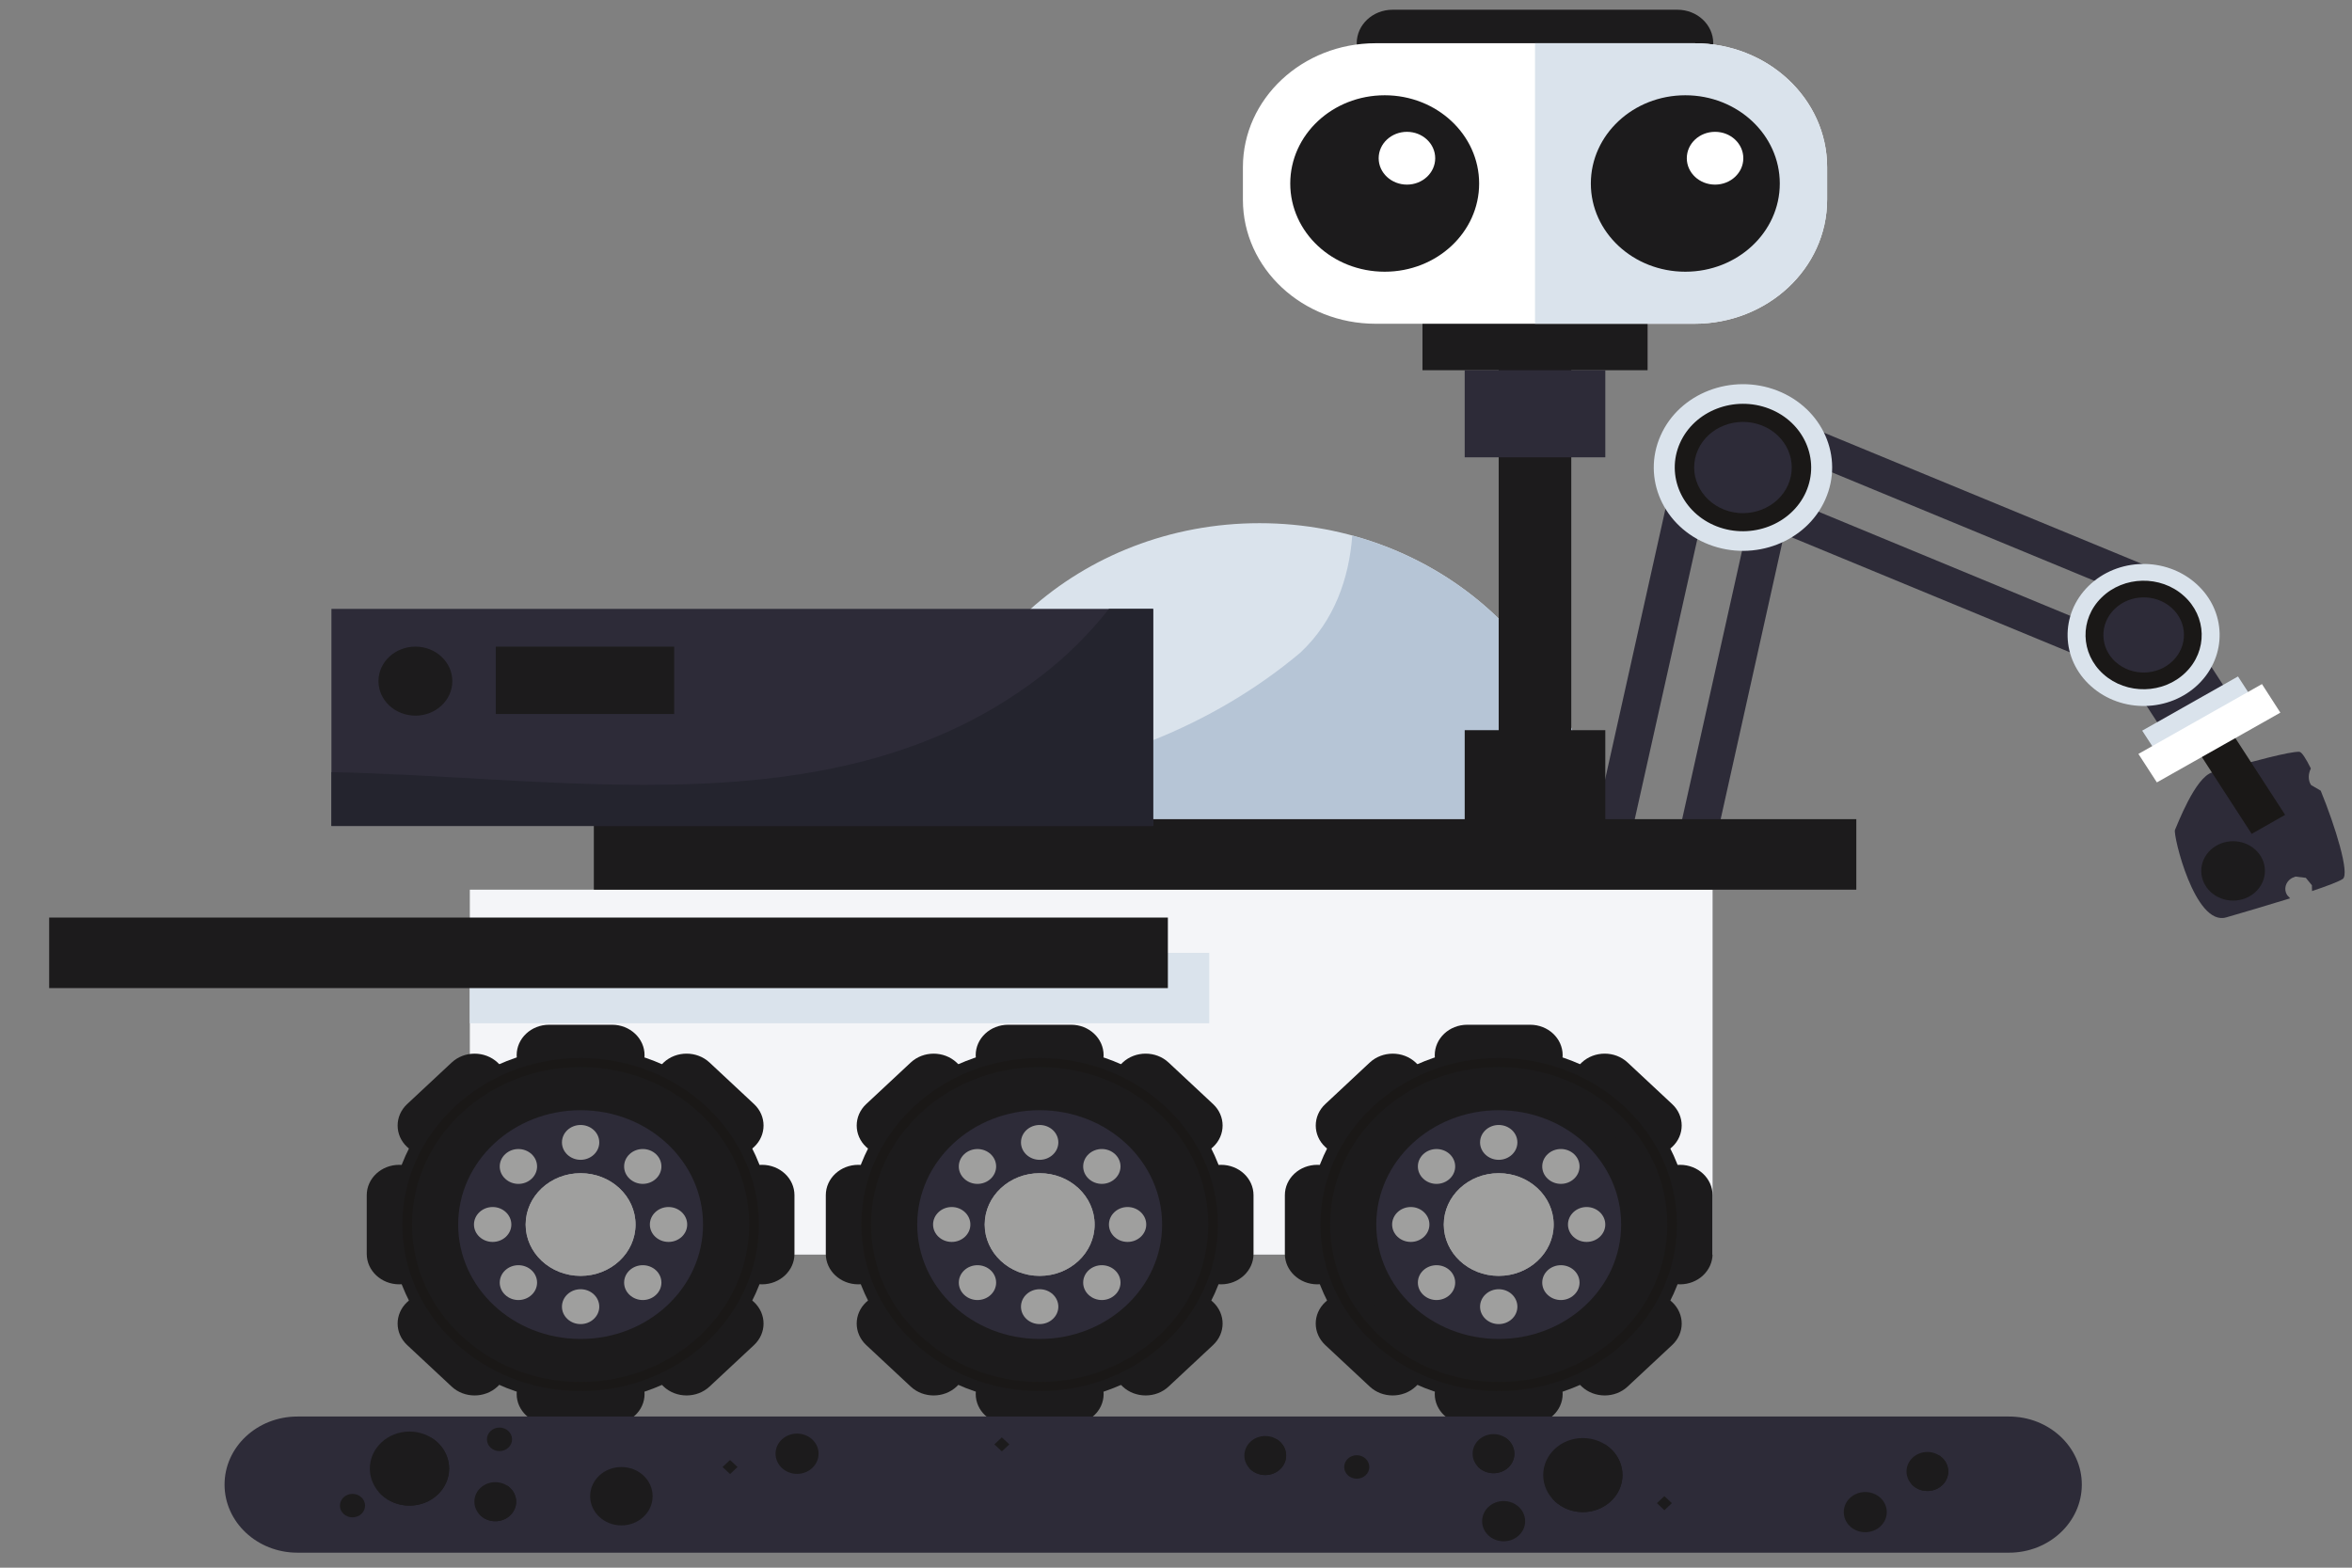 <?xml version="1.0" encoding="UTF-8" standalone="no"?>
<svg
   xmlns:dc="http://purl.org/dc/elements/1.1/"
   xmlns:cc="http://creativecommons.org/ns#"
   xmlns:rdf="http://www.w3.org/1999/02/22-rdf-syntax-ns#"
   xmlns:svg="http://www.w3.org/2000/svg"
   xmlns="http://www.w3.org/2000/svg"
   xmlns:sodipodi="http://sodipodi.sourceforge.net/DTD/sodipodi-0.dtd"
   xmlns:inkscape="http://www.inkscape.org/namespaces/inkscape"
   sodipodi:docname="robot.svg"
   inkscape:version="1.0 (4035a4fb49, 2020-05-01)"
   id="svg1908"
   version="1.1"
   viewBox="0 0 150 100"
   height="100mm"
   width="150mm">
  <rect x="0" y="0" width="150" height="100" fill="#808080" stroke="none"/>
  <defs
     id="defs1902" />
  <sodipodi:namedview
     inkscape:window-maximized="1"
     inkscape:window-y="-9"
     inkscape:window-x="-9"
     inkscape:window-height="1001"
     inkscape:window-width="1920"
     showgrid="false"
     inkscape:document-rotation="0"
     inkscape:current-layer="layer1"
     inkscape:document-units="mm"
     inkscape:cy="236.75119"
     inkscape:cx="400"
     inkscape:zoom="0.98994949"
     inkscape:pageshadow="2"
     inkscape:pageopacity="0.0"
     borderopacity="1.0"
     bordercolor="#666666"
     pagecolor="#ffffff"
     id="base" />
  <g
     id="layer1"
     inkscape:groupmode="layer"
     inkscape:label="Layer 1">
    <path
       d="M 101.442,52.353 C 101.006,41.805 91.718,33.373 80.324,33.373 c -11.394,0 -20.682,8.431 -21.119,18.98 h 42.237"
       style="fill:#dae3ec;fill-opacity:1;fill-rule:nonzero;stroke:none;stroke-width:0.323"
       id="path1272" />
    <path
       d="m 101.438,52.253 v 0 c -9.8e-4,-0.003 -9.8e-4,-0.009 -9.8e-4,-0.018 0,0.006 0,0.009 9.8e-4,0.018 m -0.003,-0.036 c 0,-0.009 -9.9e-4,-0.027 -9.9e-4,-0.036 0,0.009 9.9e-4,0.027 9.9e-4,0.036 m -0.003,-0.054 c -9.8e-4,-0.009 -9.8e-4,-0.027 -0.003,-0.045 9.9e-4,0.018 9.9e-4,0.027 0.003,0.045 m -0.003,-0.054 c -9.8e-4,-0.018 -0.003,-0.045 -0.004,-0.062 9.8e-4,0.018 0.003,0.036 0.004,0.062 m -0.004,-0.071 c -9.9e-4,-0.018 -0.003,-0.027 -0.004,-0.045 9.8e-4,0.018 0.003,0.036 0.004,0.045 m -0.004,-0.062 c -9.9e-4,-0.018 -0.003,-0.027 -0.003,-0.045 0,0.009 9.8e-4,0.027 0.003,0.045 m -0.004,-0.062 c -9.8e-4,-0.018 -9.8e-4,-0.027 -0.003,-0.045 9.6e-4,0.009 9.6e-4,0.027 0.003,0.045 m -0.004,-0.062 c -9.8e-4,-0.018 -0.003,-0.036 -0.004,-0.054 9.8e-4,0.018 0.003,0.036 0.004,0.054 m -0.004,-0.054 c -9.8e-4,-0.018 -0.003,-0.036 -0.004,-0.054 9.9e-4,0.018 0.003,0.036 0.004,0.054 m -0.006,-0.071 c -9.8e-4,-0.009 -0.003,-0.027 -0.004,-0.045 9.8e-4,0.009 0.003,0.027 0.004,0.045 m -0.004,-0.062 c 0,-0.009 -9.8e-4,-0.027 -0.003,-0.045 9.8e-4,0.009 0.003,0.027 0.003,0.045 m -0.004,-0.062 c -9.8e-4,-0.018 -0.003,-0.036 -0.004,-0.045 9.9e-4,0.018 0.003,0.036 0.004,0.045 m -0.006,-0.054 c -9.8e-4,-0.018 -0.003,-0.036 -0.004,-0.054 9.8e-4,0.018 0.003,0.036 0.004,0.054 m -0.004,-0.062 c -9.8e-4,-0.018 -0.003,-0.036 -0.004,-0.045 9.9e-4,0.018 0.003,0.036 0.004,0.045 m -0.007,-0.062 c -9.8e-4,-0.009 -9.8e-4,-0.027 -0.003,-0.036 9.8e-4,0.018 9.8e-4,0.027 0.003,0.036 m -0.004,-0.062 c -9.8e-4,-0.009 -0.003,-0.027 -0.004,-0.036 9.8e-4,0.009 0.003,0.027 0.004,0.036 m -0.006,-0.054 c -9.8e-4,-0.018 -0.003,-0.027 -0.006,-0.045 0.003,0.018 0.004,0.036 0.006,0.045 m -0.006,-0.054 c -0.003,-0.018 -0.004,-0.036 -0.006,-0.054 0.003,0.018 0.004,0.036 0.006,0.054 m -0.007,-0.071 c -9.8e-4,-0.009 -0.003,-0.027 -0.004,-0.036 9.8e-4,0.009 0.003,0.027 0.004,0.036 m -0.007,-0.062 c -9.9e-4,-0.009 -0.003,-0.018 -0.004,-0.036 9.8e-4,0.009 0.003,0.018 0.004,0.036 m -0.006,-0.054 c -9.8e-4,-0.009 -0.003,-0.027 -0.004,-0.036 9.8e-4,0.009 0.003,0.018 0.004,0.036 m -0.007,-0.054 c -9.8e-4,-0.018 -0.004,-0.036 -0.004,-0.054 9.8e-4,0.018 0.004,0.036 0.004,0.054 m -0.007,-0.071 c -9.8e-4,-0.018 -0.003,-0.027 -0.004,-0.045 9.8e-4,0.018 0.003,0.027 0.004,0.045 m -0.007,-0.062 c -9.8e-4,-0.009 -0.003,-0.018 -0.004,-0.036 9.8e-4,0.018 0.003,0.018 0.004,0.036 m -0.006,-0.054 c -9.8e-4,-0.009 -0.003,-0.018 -0.004,-0.036 9.8e-4,0.018 0.003,0.018 0.004,0.036 m -0.007,-0.054 c -0.003,-0.009 -0.004,-0.027 -0.004,-0.036 9.9e-4,0.009 0.003,0.018 0.004,0.036 m -0.009,-0.062 c -9.8e-4,-0.018 -0.004,-0.027 -0.006,-0.045 9.8e-4,0.018 0.004,0.027 0.006,0.045 m -0.009,-0.071 c -9.9e-4,-0.009 -0.003,-0.018 -0.004,-0.027 9.8e-4,0.009 0.003,0.018 0.004,0.027 m -0.009,-0.054 c -9.9e-4,-0.008 -0.003,-0.018 -0.003,-0.018 0,0.006 9.8e-4,0.018 0.003,0.018 m -0.007,-0.054 c -9.8e-4,-0.008 -9.8e-4,-0.018 -0.003,-0.018 9.8e-4,0.006 9.8e-4,0.009 0.003,0.018 m -0.019,-0.148 c 0,-0.003 0,-0.003 0,-0.006 0,0.003 0,0.003 0,0.006 m -0.006,-0.045 c 0,-0.003 -9.8e-4,-0.009 -9.8e-4,-0.009 0,0.003 9.8e-4,0.009 9.8e-4,0.009 m -0.009,-0.054 c -9.8e-4,-0.003 -9.8e-4,-0.006 -0.003,-0.009 9.5e-4,0.006 9.5e-4,0.009 0.003,0.009 m -0.007,-0.054 c 0,0 -9.8e-4,0 -9.8e-4,-0.003 0,0.003 9.8e-4,0.003 9.8e-4,0.003 m -0.038,-0.194 v -0.003 0.003"
       style="fill:#5aa8d9;fill-opacity:1;fill-rule:nonzero;stroke:none;stroke-width:0.323"
       id="path1274" />
    <path
       d="M 101.438,52.253 H 73.543 v -5.04 c 3.392,-1.36 6.57,-3.217 9.383,-5.577 2.182,-2.042 3.112,-4.755 3.316,-7.475 7.753,2.113 13.666,8.259 14.954,15.848 v 0.003 c 0.01,0.062 0.019,0.129 0.029,0.19 0,0.003 9.8e-4,0.003 9.8e-4,0.003 9.8e-4,0.018 0.004,0.027 0.006,0.045 9.8e-4,0.006 9.8e-4,0.009 0.003,0.009 9.8e-4,0.018 0.004,0.027 0.007,0.045 0,0.003 9.8e-4,0.009 9.8e-4,0.009 0.003,0.009 0.004,0.027 0.006,0.045 0,0.003 0,0.003 0,0.006 0.007,0.045 0.01,0.089 0.019,0.129 9.9e-4,0.006 9.9e-4,0.009 0.003,0.018 9.8e-4,0.009 0.003,0.018 0.004,0.036 0,0.006 9.8e-4,0.018 0.003,0.018 9.9e-4,0.009 0.003,0.018 0.004,0.027 9.8e-4,0.009 0.003,0.018 0.004,0.027 9.8e-4,0.009 0.003,0.018 0.004,0.027 9.8e-4,0.018 0.004,0.027 0.006,0.045 9.8e-4,0.009 0.003,0.018 0.004,0.027 9.8e-4,0.009 0.003,0.018 0.004,0.036 0,0.006 9.8e-4,0.018 0.003,0.018 9.9e-4,0.018 0.003,0.018 0.004,0.036 9.8e-4,0.009 0.003,0.018 0.003,0.027 9.8e-4,0.018 0.003,0.018 0.004,0.036 9.8e-4,0.009 0.003,0.018 0.004,0.027 9.9e-4,0.018 0.003,0.027 0.004,0.045 9.9e-4,0.003 9.9e-4,0.008 0.003,0.018 9.8e-4,0.018 0.004,0.036 0.004,0.054 9.8e-4,0.006 9.8e-4,0.009 0.003,0.018 9.9e-4,0.009 0.003,0.018 0.004,0.036 9.8e-4,0.009 0.003,0.018 0.003,0.018 9.8e-4,0.009 0.003,0.018 0.004,0.036 9.8e-4,0.006 9.8e-4,0.018 0.003,0.018 9.8e-4,0.009 0.003,0.027 0.004,0.036 0,0.006 9.8e-4,0.009 9.8e-4,0.018 0.003,0.018 0.004,0.036 0.006,0.054 0,0.003 0,0.006 0,0.009 0.003,0.018 0.004,0.036 0.006,0.045 9.8e-4,0.006 9.8e-4,0.018 9.8e-4,0.018 9.8e-4,0.009 0.003,0.027 0.004,0.036 9.8e-4,0.008 9.8e-4,0.018 0.003,0.018 9.9e-4,0.018 9.9e-4,0.027 0.003,0.036 9.8e-4,0.006 9.8e-4,0.009 0.003,0.018 9.8e-4,0.018 0.003,0.036 0.004,0.045 0,0.003 0,0.006 9.8e-4,0.009 9.8e-4,0.018 0.003,0.036 0.004,0.054 0,0.003 9.8e-4,0.006 9.8e-4,0.009 9.8e-4,0.018 0.003,0.036 0.004,0.045 0,0.006 9.8e-4,0.009 9.8e-4,0.018 9.8e-4,0.009 0.003,0.027 0.003,0.045 9.9e-4,0.006 9.9e-4,0.018 9.9e-4,0.018 9.4e-4,0.009 0.003,0.027 0.004,0.045 0,0.006 0,0.009 9.9e-4,0.018 9.8e-4,0.018 0.003,0.036 0.004,0.054 0,0.003 0,0.003 0,0.003 9.8e-4,0.018 0.003,0.036 0.004,0.054 0,0.006 9.9e-4,0.009 9.9e-4,0.018 9.8e-4,0.009 9.8e-4,0.027 0.003,0.045 0,0.006 0,0.009 9.8e-4,0.018 0,0.009 9.9e-4,0.027 0.003,0.045 0,0.006 0,0.009 0,0.018 9.8e-4,0.018 0.003,0.036 0.004,0.045 0,0.003 0,0.008 0,0.009 9.8e-4,0.018 0.003,0.036 0.004,0.062 0,0.003 0,0.008 0,0.018 9.4e-4,0.018 9.4e-4,0.027 0.003,0.045 0,0.006 0,0.009 9.8e-4,0.018 0,0.009 9.9e-4,0.027 9.9e-4,0.036 0,0.009 9.8e-4,0.018 9.8e-4,0.018 0,0.006 0,0.009 9.8e-4,0.018"
       style="fill:#b6c5d6;fill-opacity:1;fill-rule:nonzero;stroke:none;stroke-width:0.323"
       id="path1276" />
    <path
       d="m 148.006,50.436 -0.619,-0.362 c -0.202,-0.312 -0.179,-0.72 -0.01,-1.053 -0.319,-0.647 -0.59,-1.064 -0.739,-1.066 -0.629,-0.018 -2.771,0.565 -5.542,1.313 -1.091,0.293 -2.247,3.376 -2.385,3.67 -0.136,0.291 1.252,6.168 3.266,5.581 0.984,-0.285 2.594,-0.757 4.076,-1.216 l -0.189,-0.206 c -0.242,-0.381 -0.095,-0.866 0.303,-1.088 l 0.228,-0.094 0.659,0.08 0.388,0.472 0.01,0.372 c 0.941,-0.316 1.691,-0.597 1.955,-0.77 0.469,-0.31 -0.47,-3.358 -1.404,-5.637"
       style="fill:#2d2b38;fill-opacity:1;fill-rule:nonzero;stroke:none;stroke-width:0.323"
       id="path1278" />
    <path
       d="m 144.447,55.55 c 0,-1.04 -0.911,-1.89 -2.031,-1.89 -1.119,0 -2.03,0.85 -2.03,1.89 0,1.048 0.911,1.898 2.03,1.898 1.12,0 2.031,-0.85 2.031,-1.898"
       style="fill:#1c1b1c;fill-opacity:1;fill-rule:nonzero;stroke:none;stroke-width:0.323"
       id="path1280" />
    <path
       d="m 101.466,53.756 5.88,-26.367 2.032,1.944 -5.556,24.87 c -0.132,0.613 -0.768,1.004 -1.421,0.881 -0.652,-0.124 -1.069,-0.72 -0.936,-1.329"
       style="fill:#2d2b38;fill-opacity:1;fill-rule:nonzero;stroke:none;stroke-width:0.323"
       id="path1282" />
    <path
       d="M 114.434,31.153 108.968,55.706 c -0.136,0.607 -0.773,1.001 -1.422,0.873 -0.651,-0.122 -1.07,-0.71 -0.936,-1.32 l 5.94,-26.624 0.13,-0.118 1.754,2.635"
       style="fill:#2d2b38;fill-opacity:1;fill-rule:nonzero;stroke:none;stroke-width:0.323"
       id="path1284" />
    <path
       d="m 134.406,42.598 -25.027,-10.341 2.337,-1.379 23.605,9.766 c 0.577,0.238 0.846,0.866 0.59,1.407 -0.252,0.541 -0.925,0.787 -1.504,0.547"
       style="fill:#2d2b38;fill-opacity:1;fill-rule:nonzero;stroke:none;stroke-width:0.323"
       id="path1286" />
    <path
       d="m 114.524,26.858 23.311,9.619 c 0.577,0.241 0.84,0.869 0.59,1.409 -0.256,0.538 -0.927,0.786 -1.504,0.547 l -25.273,-10.445 -0.095,-0.135 2.967,-0.996"
       style="fill:#2d2b38;fill-opacity:1;fill-rule:nonzero;stroke:none;stroke-width:0.323"
       id="path1288" />
    <path
       d="m 145.735,51.977 -2.134,1.214 -4.994,-7.709 2.136,-1.204 4.992,7.7"
       style="fill:#1a1817;fill-opacity:1;fill-rule:nonzero;stroke:none;stroke-width:0.323"
       id="path1290" />
    <path
       d="m 142.416,44.678 -4.198,2.379 -3.231,-4.984 4.205,-2.373 3.224,4.978"
       style="fill:#2d2b38;fill-opacity:1;fill-rule:nonzero;stroke:none;stroke-width:0.323"
       id="path1292" />
    <path
       d="m 143.562,44.434 -6.106,3.461 -0.836,-1.288 6.109,-3.457 0.833,1.285"
       style="fill:#dae3ec;fill-opacity:1;fill-rule:nonzero;stroke:none;stroke-width:0.323"
       id="path1294" />
    <path
       d="m 145.431,45.459 -7.876,4.449 -1.177,-1.817 7.879,-4.455 1.174,1.823"
       style="fill:#ffffff;fill-opacity:1;fill-rule:nonzero;stroke:none;stroke-width:0.323"
       id="path1296" />
    <path
       d="m 140.213,43.636 c 1.852,-1.814 1.784,-4.68 -0.156,-6.405 -1.935,-1.729 -5.002,-1.667 -6.854,0.144 -1.846,1.81 -1.78,4.676 0.156,6.399 1.936,1.732 5.003,1.669 6.853,-0.137"
       style="fill:#dae3ec;fill-opacity:1;fill-rule:nonzero;stroke:none;stroke-width:0.323"
       id="path1298" />
    <path
       d="m 134.149,43.008 c -1.479,-1.32 -1.53,-3.517 -0.116,-4.896 1.41,-1.382 3.761,-1.432 5.235,-0.11 1.481,1.319 1.534,3.515 0.121,4.892 -1.413,1.386 -3.764,1.432 -5.24,0.113"
       style="fill:#1a1817;fill-opacity:1;fill-rule:nonzero;stroke:none;stroke-width:0.323"
       id="path1300" />
    <path
       d="m 134.935,42.239 c -1.023,-0.916 -1.059,-2.435 -0.076,-3.392 0.976,-0.956 2.609,-0.99 3.631,-0.08 1.027,0.916 1.06,2.436 0.076,3.395 -0.98,0.954 -2.607,0.988 -3.631,0.071"
       style="fill:#2d2b38;fill-opacity:1;fill-rule:nonzero;stroke:none;stroke-width:0.323"
       id="path1302" />
    <path
       d="m 116.409,31.863 c 1.209,-2.714 -0.169,-5.82 -3.066,-6.95 -2.906,-1.124 -6.236,0.16 -7.437,2.87 -1.205,2.714 0.17,5.822 3.078,6.95 2.896,1.122 6.224,-0.162 7.425,-2.87"
       style="fill:#dae3ec;fill-opacity:1;fill-rule:nonzero;stroke:none;stroke-width:0.323"
       id="path1304" />
    <path
       d="m 109.494,33.579 c -2.219,-0.86 -3.273,-3.248 -2.354,-5.315 0.921,-2.074 3.471,-3.054 5.691,-2.195 2.213,0.856 3.266,3.239 2.345,5.315 -0.918,2.063 -3.468,3.051 -5.681,2.195"
       style="fill:#1a1817;fill-opacity:1;fill-rule:nonzero;stroke:none;stroke-width:0.323"
       id="path1306" />
    <path
       d="m 109.97,32.513 c -1.589,-0.62 -2.345,-2.327 -1.686,-3.808 0.654,-1.483 2.483,-2.186 4.071,-1.569 1.584,0.615 2.335,2.319 1.678,3.802 -0.655,1.481 -2.483,2.187 -4.063,1.575"
       style="fill:#2d2b38;fill-opacity:1;fill-rule:nonzero;stroke:none;stroke-width:0.323"
       id="path1308" />
    <path
       d="M 109.221,56.751 V 80.029 H 29.964 V 56.751 h 79.256"
       style="fill:#f4f5f8;fill-opacity:1;fill-rule:nonzero;stroke:none;stroke-width:0.323"
       id="path1310" />
    <path
       d="m 49.14,78.113 c 0,-6.25 -5.424,-11.317 -12.111,-11.317 -6.689,0 -12.114,5.067 -12.114,11.317 0,6.249 5.425,11.315 12.114,11.315 6.688,0 12.111,-5.066 12.111,-11.315"
       style="fill:#1c1b1c;fill-opacity:1;fill-rule:nonzero;stroke:none;stroke-width:0.323"
       id="path1312" />
    <path
       d="m 44.837,78.113 c 0,-4.03 -3.496,-7.294 -7.809,-7.294 -4.312,0 -7.808,3.265 -7.808,7.294 0,4.03 3.496,7.297 7.808,7.297 4.313,0 7.809,-3.267 7.809,-7.297"
       style="fill:#2d2b38;fill-opacity:1;fill-rule:nonzero;stroke:none;stroke-width:0.323"
       id="path1314" />
    <path
       d="m 40.531,78.113 c 0,-1.807 -1.567,-3.276 -3.503,-3.276 -1.934,0 -3.504,1.469 -3.504,3.276 0,1.807 1.57,3.273 3.504,3.273 1.936,0 3.503,-1.466 3.503,-3.273"
       style="fill:#9f9f9e;fill-opacity:1;fill-rule:nonzero;stroke:none;stroke-width:0.323"
       id="path1316" />
    <path
       d="m 40.531,78.113 c 0,-1.807 -1.567,-3.276 -3.503,-3.276 -1.934,0 -3.504,1.469 -3.504,3.276 0,1.807 1.57,3.273 3.504,3.273 1.936,0 3.503,-1.466 3.503,-3.273"
       style="fill:#9f9f9e;fill-opacity:1;fill-rule:nonzero;stroke:none;stroke-width:0.323"
       id="path1318" />
    <path
       d="m 38.219,72.873 c 0,-0.619 -0.536,-1.112 -1.191,-1.112 -0.657,0 -1.189,0.494 -1.189,1.112 0,0.61 0.532,1.11 1.189,1.11 0.654,0 1.191,-0.501 1.191,-1.11"
       style="fill:#9f9f9e;fill-opacity:1;fill-rule:nonzero;stroke:none;stroke-width:0.323"
       id="path1320" />
    <path
       d="m 38.219,83.352 c 0,-0.616 -0.536,-1.115 -1.191,-1.115 -0.657,0 -1.189,0.499 -1.189,1.115 0,0.611 0.532,1.11 1.189,1.11 0.654,0 1.191,-0.5 1.191,-1.11"
       style="fill:#9f9f9e;fill-opacity:1;fill-rule:nonzero;stroke:none;stroke-width:0.323"
       id="path1322" />
    <path
       d="m 42.635,79.22 c 0.659,0 1.191,-0.497 1.191,-1.11 0,-0.612 -0.532,-1.116 -1.191,-1.116 -0.657,0 -1.189,0.504 -1.189,1.116 0,0.613 0.532,1.11 1.189,1.11"
       style="fill:#9f9f9e;fill-opacity:1;fill-rule:nonzero;stroke:none;stroke-width:0.323"
       id="path1324" />
    <path
       d="m 31.419,79.22 c 0.658,0 1.192,-0.497 1.192,-1.11 0,-0.612 -0.533,-1.116 -1.192,-1.116 -0.657,0 -1.191,0.504 -1.191,1.116 0,0.613 0.533,1.11 1.191,1.11"
       style="fill:#9f9f9e;fill-opacity:1;fill-rule:nonzero;stroke:none;stroke-width:0.323"
       id="path1326" />
    <path
       d="m 40.152,82.599 c 0.466,0.438 1.218,0.438 1.683,0 0.463,-0.431 0.463,-1.137 0,-1.569 -0.465,-0.433 -1.218,-0.433 -1.683,0 -0.464,0.432 -0.464,1.138 0,1.569"
       style="fill:#9f9f9e;fill-opacity:1;fill-rule:nonzero;stroke:none;stroke-width:0.323"
       id="path1328" />
    <path
       d="m 32.221,75.19 c 0.463,0.438 1.219,0.438 1.683,0 0.464,-0.431 0.464,-1.134 0,-1.569 -0.468,-0.435 -1.221,-0.435 -1.683,0 -0.466,0.435 -0.467,1.138 0,1.569"
       style="fill:#9f9f9e;fill-opacity:1;fill-rule:nonzero;stroke:none;stroke-width:0.323"
       id="path1330" />
    <path
       d="m 32.221,81.03 c -0.466,0.432 -0.466,1.138 0,1.569 0.463,0.438 1.219,0.438 1.683,0 0.464,-0.431 0.464,-1.137 0,-1.569 -0.464,-0.433 -1.221,-0.433 -1.683,0"
       style="fill:#9f9f9e;fill-opacity:1;fill-rule:nonzero;stroke:none;stroke-width:0.323"
       id="path1332" />
    <path
       d="m 40.152,73.62 c -0.464,0.435 -0.464,1.138 0,1.569 0.466,0.438 1.218,0.438 1.683,0 0.463,-0.431 0.463,-1.134 0,-1.569 -0.465,-0.435 -1.218,-0.435 -1.683,0"
       style="fill:#9f9f9e;fill-opacity:1;fill-rule:nonzero;stroke:none;stroke-width:0.323"
       id="path1334" />
    <path
       d="m 41.107,67.309 c 0,1.069 -0.929,1.932 -2.073,1.932 h -4.012 c -1.146,0 -2.071,-0.863 -2.071,-1.932 0,-1.074 0.925,-1.942 2.071,-1.942 h 4.012 c 1.144,0 2.073,0.869 2.073,1.942"
       style="fill:#1c1b1c;fill-opacity:1;fill-rule:nonzero;stroke:none;stroke-width:0.323"
       id="path1336" />
    <path
       d="m 31.735,67.778 c 0.805,0.753 0.805,1.978 0,2.732 l -2.839,2.654 c -0.811,0.757 -2.12,0.757 -2.931,0 -0.808,-0.753 -0.808,-1.982 0,-2.735 l 2.839,-2.65 c 0.808,-0.757 2.119,-0.757 2.932,0"
       style="fill:#1c1b1c;fill-opacity:1;fill-rule:nonzero;stroke:none;stroke-width:0.323"
       id="path1338" />
    <path
       d="m 25.463,74.302 c 1.145,0 2.071,0.863 2.071,1.938 v 3.745 c 0,1.07 -0.927,1.94 -2.071,1.94 -1.145,0 -2.074,-0.87 -2.074,-1.94 V 76.24 c 0,-1.075 0.929,-1.938 2.074,-1.938"
       style="fill:#1c1b1c;fill-opacity:1;fill-rule:nonzero;stroke:none;stroke-width:0.323"
       id="path1340" />
    <path
       d="m 25.965,83.059 c 0.812,-0.753 2.12,-0.753 2.931,0 l 2.835,2.651 c 0.809,0.76 0.809,1.982 0,2.736 -0.809,0.756 -2.12,0.756 -2.928,0 L 25.965,85.797 c -0.808,-0.76 -0.809,-1.978 0,-2.738"
       style="fill:#1c1b1c;fill-opacity:1;fill-rule:nonzero;stroke:none;stroke-width:0.323"
       id="path1342" />
    <path
       d="m 32.951,88.921 c 0,-1.072 0.925,-1.938 2.071,-1.938 h 4.012 c 1.144,0 2.073,0.866 2.073,1.938 0,1.069 -0.929,1.932 -2.073,1.932 h -4.012 c -1.146,0 -2.071,-0.863 -2.071,-1.932"
       style="fill:#1c1b1c;fill-opacity:1;fill-rule:nonzero;stroke:none;stroke-width:0.323"
       id="path1344" />
    <path
       d="m 42.323,88.446 c -0.81,-0.753 -0.81,-1.976 0,-2.736 l 2.835,-2.651 c 0.812,-0.753 2.123,-0.753 2.933,0 0.806,0.76 0.806,1.979 0,2.738 l -2.838,2.649 c -0.81,0.756 -2.124,0.756 -2.93,0"
       style="fill:#1c1b1c;fill-opacity:1;fill-rule:nonzero;stroke:none;stroke-width:0.323"
       id="path1346" />
    <path
       d="m 48.594,81.925 c -1.144,0 -2.073,-0.87 -2.073,-1.94 V 76.24 c 0,-1.075 0.929,-1.938 2.073,-1.938 1.145,0 2.073,0.863 2.073,1.938 v 3.745 c 0,1.07 -0.929,1.94 -2.073,1.94"
       style="fill:#1c1b1c;fill-opacity:1;fill-rule:nonzero;stroke:none;stroke-width:0.323"
       id="path1348" />
    <path
       d="m 48.091,73.164 c -0.811,0.757 -2.12,0.757 -2.933,0 l -2.835,-2.654 c -0.809,-0.753 -0.809,-1.98 0,-2.732 0.807,-0.757 2.12,-0.757 2.93,0 l 2.838,2.65 c 0.806,0.753 0.806,1.982 0,2.735"
       style="fill:#1c1b1c;fill-opacity:1;fill-rule:nonzero;stroke:none;stroke-width:0.323"
       id="path1350" />
    <path
       d="m 37.028,68.065 c -5.931,0 -10.752,4.501 -10.752,10.048 0,5.537 4.822,10.044 10.752,10.044 5.928,0 10.752,-4.507 10.752,-10.044 0,-5.547 -4.824,-10.048 -10.752,-10.048 z m 0,20.668 c -6.268,0 -11.367,-4.764 -11.367,-10.62 0,-5.859 5.099,-10.623 11.367,-10.623 6.268,0 11.367,4.764 11.367,10.623 0,5.856 -5.098,10.62 -11.367,10.62"
       style="fill:#1a1817;fill-opacity:1;fill-rule:nonzero;stroke:none;stroke-width:0.323"
       id="path1352" />
    <path
       d="m 78.416,78.113 c 0,-6.25 -5.422,-11.317 -12.11,-11.317 -6.69,0 -12.11,5.067 -12.11,11.317 0,6.249 5.42,11.315 12.11,11.315 6.688,0 12.11,-5.066 12.11,-11.315"
       style="fill:#1c1b1c;fill-opacity:1;fill-rule:nonzero;stroke:none;stroke-width:0.323"
       id="path1354" />
    <path
       d="m 74.115,78.113 c 0,-4.03 -3.497,-7.294 -7.809,-7.294 -4.313,0 -7.809,3.265 -7.809,7.294 0,4.03 3.496,7.297 7.809,7.297 4.312,0 7.809,-3.267 7.809,-7.297"
       style="fill:#2d2b38;fill-opacity:1;fill-rule:nonzero;stroke:none;stroke-width:0.323"
       id="path1356" />
    <path
       d="m 69.809,78.113 c 0,-1.807 -1.57,-3.276 -3.504,-3.276 -1.936,0 -3.505,1.469 -3.505,3.276 0,1.807 1.57,3.273 3.505,3.273 1.934,0 3.504,-1.466 3.504,-3.273"
       style="fill:#9f9f9e;fill-opacity:1;fill-rule:nonzero;stroke:none;stroke-width:0.323"
       id="path1358" />
    <path
       d="m 69.809,78.113 c 0,-1.807 -1.57,-3.276 -3.504,-3.276 -1.936,0 -3.505,1.469 -3.505,3.276 0,1.807 1.57,3.273 3.505,3.273 1.934,0 3.504,-1.466 3.504,-3.273"
       style="fill:#9f9f9e;fill-opacity:1;fill-rule:nonzero;stroke:none;stroke-width:0.323"
       id="path1360" />
    <path
       d="m 67.496,72.873 c 0,-0.619 -0.538,-1.112 -1.191,-1.112 -0.659,0 -1.191,0.494 -1.191,1.112 0,0.61 0.532,1.11 1.191,1.11 0.653,0 1.191,-0.501 1.191,-1.11"
       style="fill:#9f9f9e;fill-opacity:1;fill-rule:nonzero;stroke:none;stroke-width:0.323"
       id="path1362" />
    <path
       d="m 67.496,83.352 c 0,-0.616 -0.538,-1.115 -1.191,-1.115 -0.659,0 -1.191,0.499 -1.191,1.115 0,0.611 0.532,1.11 1.191,1.11 0.653,0 1.191,-0.5 1.191,-1.11"
       style="fill:#9f9f9e;fill-opacity:1;fill-rule:nonzero;stroke:none;stroke-width:0.323"
       id="path1364" />
    <path
       d="m 71.912,79.22 c 0.657,0 1.19,-0.497 1.19,-1.11 0,-0.612 -0.533,-1.116 -1.19,-1.116 -0.659,0 -1.189,0.504 -1.189,1.116 0,0.613 0.53,1.11 1.189,1.11"
       style="fill:#9f9f9e;fill-opacity:1;fill-rule:nonzero;stroke:none;stroke-width:0.323"
       id="path1366" />
    <path
       d="m 60.697,79.22 c 0.656,0 1.189,-0.497 1.189,-1.11 0,-0.612 -0.533,-1.116 -1.189,-1.116 -0.657,0 -1.19,0.504 -1.19,1.116 0,0.613 0.533,1.11 1.19,1.11"
       style="fill:#9f9f9e;fill-opacity:1;fill-rule:nonzero;stroke:none;stroke-width:0.323"
       id="path1368" />
    <path
       d="m 69.428,82.599 c 0.467,0.438 1.217,0.438 1.683,0 0.467,-0.431 0.467,-1.137 0,-1.569 -0.467,-0.433 -1.217,-0.433 -1.683,0 -0.463,0.432 -0.463,1.138 0,1.569"
       style="fill:#9f9f9e;fill-opacity:1;fill-rule:nonzero;stroke:none;stroke-width:0.323"
       id="path1370" />
    <path
       d="m 61.497,75.19 c 0.464,0.438 1.219,0.438 1.685,0 0.463,-0.431 0.463,-1.134 0,-1.569 -0.467,-0.435 -1.221,-0.435 -1.685,0 -0.464,0.435 -0.466,1.138 0,1.569"
       style="fill:#9f9f9e;fill-opacity:1;fill-rule:nonzero;stroke:none;stroke-width:0.323"
       id="path1372" />
    <path
       d="m 61.497,81.03 c -0.464,0.432 -0.464,1.138 0,1.569 0.464,0.438 1.219,0.438 1.685,0 0.463,-0.431 0.463,-1.137 0,-1.569 -0.466,-0.433 -1.221,-0.433 -1.685,0"
       style="fill:#9f9f9e;fill-opacity:1;fill-rule:nonzero;stroke:none;stroke-width:0.323"
       id="path1374" />
    <path
       d="m 69.428,73.62 c -0.463,0.435 -0.463,1.138 0,1.569 0.467,0.438 1.217,0.438 1.683,0 0.467,-0.431 0.467,-1.134 0,-1.569 -0.467,-0.435 -1.217,-0.435 -1.683,0"
       style="fill:#9f9f9e;fill-opacity:1;fill-rule:nonzero;stroke:none;stroke-width:0.323"
       id="path1376" />
    <path
       d="m 70.383,67.309 c 0,1.069 -0.929,1.932 -2.073,1.932 h -4.011 c -1.148,0 -2.073,-0.863 -2.073,-1.932 0,-1.074 0.925,-1.942 2.073,-1.942 h 4.011 c 1.145,0 2.073,0.869 2.073,1.942"
       style="fill:#1c1b1c;fill-opacity:1;fill-rule:nonzero;stroke:none;stroke-width:0.323"
       id="path1378" />
    <path
       d="m 61.01,67.778 c 0.81,0.753 0.81,1.978 0,2.732 l -2.838,2.654 c -0.809,0.757 -2.12,0.757 -2.931,0 -0.805,-0.753 -0.805,-1.982 0,-2.735 l 2.839,-2.65 c 0.808,-0.757 2.121,-0.757 2.93,0"
       style="fill:#1c1b1c;fill-opacity:1;fill-rule:nonzero;stroke:none;stroke-width:0.323"
       id="path1380" />
    <path
       d="m 54.739,74.302 c 1.145,0 2.073,0.863 2.073,1.938 v 3.745 c 0,1.07 -0.928,1.94 -2.073,1.94 -1.145,0 -2.073,-0.87 -2.073,-1.94 V 76.24 c 0,-1.075 0.929,-1.938 2.073,-1.938"
       style="fill:#1c1b1c;fill-opacity:1;fill-rule:nonzero;stroke:none;stroke-width:0.323"
       id="path1382" />
    <path
       d="m 55.241,83.059 c 0.812,-0.753 2.122,-0.753 2.931,0 l 2.838,2.651 c 0.81,0.76 0.81,1.982 0,2.736 -0.809,0.756 -2.123,0.756 -2.93,0 l -2.839,-2.649 c -0.805,-0.76 -0.808,-1.978 0,-2.738"
       style="fill:#1c1b1c;fill-opacity:1;fill-rule:nonzero;stroke:none;stroke-width:0.323"
       id="path1384" />
    <path
       d="m 62.227,88.921 c 0,-1.072 0.925,-1.938 2.073,-1.938 h 4.011 c 1.145,0 2.073,0.866 2.073,1.938 0,1.069 -0.929,1.932 -2.073,1.932 h -4.011 c -1.148,0 -2.073,-0.863 -2.073,-1.932"
       style="fill:#1c1b1c;fill-opacity:1;fill-rule:nonzero;stroke:none;stroke-width:0.323"
       id="path1386" />
    <path
       d="m 71.598,88.446 c -0.809,-0.753 -0.809,-1.976 0,-2.736 l 2.836,-2.651 c 0.812,-0.753 2.123,-0.753 2.932,0 0.808,0.76 0.808,1.979 0,2.738 l -2.838,2.649 c -0.806,0.756 -2.121,0.756 -2.93,0"
       style="fill:#1c1b1c;fill-opacity:1;fill-rule:nonzero;stroke:none;stroke-width:0.323"
       id="path1388" />
    <path
       d="m 77.871,81.925 c -1.142,0 -2.071,-0.87 -2.071,-1.94 V 76.24 c 0,-1.075 0.929,-1.938 2.071,-1.938 1.145,0 2.073,0.863 2.073,1.938 v 3.745 c 0,1.07 -0.929,1.94 -2.073,1.94"
       style="fill:#1c1b1c;fill-opacity:1;fill-rule:nonzero;stroke:none;stroke-width:0.323"
       id="path1390" />
    <path
       d="m 77.366,73.164 c -0.809,0.757 -2.12,0.757 -2.932,0 l -2.836,-2.654 c -0.809,-0.753 -0.809,-1.98 0,-2.732 0.809,-0.757 2.124,-0.757 2.93,0 l 2.838,2.65 c 0.808,0.753 0.808,1.982 0,2.735"
       style="fill:#1c1b1c;fill-opacity:1;fill-rule:nonzero;stroke:none;stroke-width:0.323"
       id="path1392" />
    <path
       d="m 66.305,68.065 c -5.928,0 -10.754,4.501 -10.754,10.048 0,5.537 4.825,10.044 10.754,10.044 5.927,0 10.754,-4.507 10.754,-10.044 0,-5.547 -4.827,-10.048 -10.754,-10.048 z m 0,20.668 c -6.268,0 -11.368,-4.764 -11.368,-10.62 0,-5.859 5.1,-10.623 11.368,-10.623 6.266,0 11.365,4.764 11.365,10.623 0,5.856 -5.1,10.62 -11.365,10.62"
       style="fill:#1a1817;fill-opacity:1;fill-rule:nonzero;stroke:none;stroke-width:0.323"
       id="path1394" />
    <path
       d="m 107.691,78.113 c 0,-6.25 -5.423,-11.317 -12.11,-11.317 -6.69,0 -12.11,5.067 -12.11,11.317 0,6.249 5.42,11.315 12.11,11.315 6.688,0 12.11,-5.066 12.11,-11.315"
       style="fill:#1c1b1c;fill-opacity:1;fill-rule:nonzero;stroke:none;stroke-width:0.323"
       id="path1396" />
    <path
       d="m 103.39,78.113 c 0,-4.03 -3.497,-7.294 -7.809,-7.294 -4.313,0 -7.808,3.265 -7.808,7.294 0,4.03 3.495,7.297 7.808,7.297 4.312,0 7.809,-3.267 7.809,-7.297"
       style="fill:#2d2b38;fill-opacity:1;fill-rule:nonzero;stroke:none;stroke-width:0.323"
       id="path1398" />
    <path
       d="m 99.085,78.113 c 0,-1.807 -1.57,-3.276 -3.504,-3.276 -1.936,0 -3.503,1.469 -3.503,3.276 0,1.807 1.567,3.273 3.503,3.273 1.934,0 3.504,-1.466 3.504,-3.273"
       style="fill:#9f9f9e;fill-opacity:1;fill-rule:nonzero;stroke:none;stroke-width:0.323"
       id="path1400" />
    <path
       d="m 99.085,78.113 c 0,-1.807 -1.57,-3.276 -3.504,-3.276 -1.936,0 -3.503,1.469 -3.503,3.276 0,1.807 1.567,3.273 3.503,3.273 1.934,0 3.504,-1.466 3.504,-3.273"
       style="fill:#9f9f9e;fill-opacity:1;fill-rule:nonzero;stroke:none;stroke-width:0.323"
       id="path1402" />
    <path
       d="m 96.772,72.873 c 0,-0.619 -0.532,-1.112 -1.191,-1.112 -0.654,0 -1.189,0.494 -1.189,1.112 0,0.61 0.535,1.11 1.189,1.11 0.659,0 1.191,-0.501 1.191,-1.11"
       style="fill:#9f9f9e;fill-opacity:1;fill-rule:nonzero;stroke:none;stroke-width:0.323"
       id="path1404" />
    <path
       d="m 96.772,83.352 c 0,-0.616 -0.532,-1.115 -1.191,-1.115 -0.654,0 -1.189,0.499 -1.189,1.115 0,0.611 0.535,1.11 1.189,1.11 0.659,0 1.191,-0.5 1.191,-1.11"
       style="fill:#9f9f9e;fill-opacity:1;fill-rule:nonzero;stroke:none;stroke-width:0.323"
       id="path1406" />
    <path
       d="m 101.188,79.22 c 0.657,0 1.19,-0.497 1.19,-1.11 0,-0.612 -0.533,-1.116 -1.19,-1.116 -0.656,0 -1.19,0.504 -1.19,1.116 0,0.613 0.533,1.11 1.19,1.11"
       style="fill:#9f9f9e;fill-opacity:1;fill-rule:nonzero;stroke:none;stroke-width:0.323"
       id="path1408" />
    <path
       d="m 89.974,79.22 c 0.654,0 1.188,-0.497 1.188,-1.11 0,-0.612 -0.533,-1.116 -1.188,-1.116 -0.659,0 -1.19,0.504 -1.19,1.116 0,0.613 0.531,1.11 1.19,1.11"
       style="fill:#9f9f9e;fill-opacity:1;fill-rule:nonzero;stroke:none;stroke-width:0.323"
       id="path1410" />
    <path
       d="m 98.705,82.599 c 0.467,0.438 1.217,0.438 1.682,0 0.466,-0.431 0.466,-1.137 0,-1.569 -0.465,-0.433 -1.215,-0.433 -1.682,0 -0.464,0.432 -0.464,1.138 0,1.569"
       style="fill:#9f9f9e;fill-opacity:1;fill-rule:nonzero;stroke:none;stroke-width:0.323"
       id="path1412" />
    <path
       d="m 90.773,75.19 c 0.464,0.438 1.219,0.438 1.685,0 0.463,-0.431 0.463,-1.134 0,-1.569 -0.466,-0.435 -1.221,-0.435 -1.685,0 -0.463,0.435 -0.463,1.138 0,1.569"
       style="fill:#9f9f9e;fill-opacity:1;fill-rule:nonzero;stroke:none;stroke-width:0.323"
       id="path1414" />
    <path
       d="m 90.773,81.03 c -0.463,0.432 -0.463,1.138 0,1.569 0.464,0.438 1.219,0.438 1.685,0 0.463,-0.431 0.463,-1.137 0,-1.569 -0.466,-0.433 -1.221,-0.433 -1.685,0"
       style="fill:#9f9f9e;fill-opacity:1;fill-rule:nonzero;stroke:none;stroke-width:0.323"
       id="path1416" />
    <path
       d="m 98.705,73.62 c -0.464,0.435 -0.464,1.138 0,1.569 0.467,0.438 1.217,0.438 1.682,0 0.466,-0.431 0.466,-1.134 0,-1.569 -0.465,-0.435 -1.215,-0.435 -1.682,0"
       style="fill:#9f9f9e;fill-opacity:1;fill-rule:nonzero;stroke:none;stroke-width:0.323"
       id="path1418" />
    <path
       d="m 99.659,67.309 c 0,1.069 -0.927,1.932 -2.072,1.932 h -4.012 c -1.145,0 -2.073,-0.863 -2.073,-1.932 0,-1.074 0.928,-1.942 2.073,-1.942 h 4.012 c 1.145,0 2.072,0.869 2.072,1.942"
       style="fill:#1c1b1c;fill-opacity:1;fill-rule:nonzero;stroke:none;stroke-width:0.323"
       id="path1420" />
    <path
       d="m 90.287,67.778 c 0.809,0.753 0.809,1.978 0,2.732 l -2.835,2.654 c -0.813,0.757 -2.124,0.757 -2.933,0 -0.808,-0.753 -0.808,-1.982 0,-2.735 l 2.836,-2.65 c 0.813,-0.757 2.124,-0.757 2.932,0"
       style="fill:#1c1b1c;fill-opacity:1;fill-rule:nonzero;stroke:none;stroke-width:0.323"
       id="path1422" />
    <path
       d="m 84.015,74.302 c 1.146,0 2.071,0.863 2.071,1.938 v 3.745 c 0,1.07 -0.925,1.94 -2.071,1.94 -1.144,0 -2.072,-0.87 -2.072,-1.94 V 76.24 c 0,-1.075 0.929,-1.938 2.072,-1.938"
       style="fill:#1c1b1c;fill-opacity:1;fill-rule:nonzero;stroke:none;stroke-width:0.323"
       id="path1424" />
    <path
       d="m 84.519,83.059 c 0.809,-0.753 2.12,-0.753 2.933,0 l 2.835,2.651 c 0.809,0.76 0.809,1.982 0,2.736 -0.813,0.756 -2.124,0.756 -2.932,0 l -2.836,-2.649 c -0.808,-0.76 -0.812,-1.978 0,-2.738"
       style="fill:#1c1b1c;fill-opacity:1;fill-rule:nonzero;stroke:none;stroke-width:0.323"
       id="path1426" />
    <path
       d="m 91.502,88.921 c 0,-1.072 0.928,-1.938 2.073,-1.938 h 4.012 c 1.145,0 2.072,0.866 2.072,1.938 0,1.069 -0.927,1.932 -2.072,1.932 h -4.012 c -1.145,0 -2.073,-0.863 -2.073,-1.932"
       style="fill:#1c1b1c;fill-opacity:1;fill-rule:nonzero;stroke:none;stroke-width:0.323"
       id="path1428" />
    <path
       d="m 100.876,88.446 c -0.81,-0.753 -0.81,-1.976 0,-2.736 l 2.835,-2.651 c 0.812,-0.753 2.124,-0.753 2.933,0 0.81,0.76 0.81,1.979 0,2.738 l -2.839,2.649 c -0.806,0.756 -2.12,0.756 -2.929,0"
       style="fill:#1c1b1c;fill-opacity:1;fill-rule:nonzero;stroke:none;stroke-width:0.323"
       id="path1430" />
    <path
       d="m 107.146,81.925 c -1.144,0 -2.07,-0.87 -2.07,-1.94 V 76.24 c 0,-1.075 0.929,-1.938 2.07,-1.938 1.146,0 2.073,0.863 2.073,1.938 v 3.745 c 0,1.07 -0.927,1.94 -2.073,1.94"
       style="fill:#1c1b1c;fill-opacity:1;fill-rule:nonzero;stroke:none;stroke-width:0.323"
       id="path1432" />
    <path
       d="m 106.643,73.164 c -0.809,0.757 -2.121,0.757 -2.933,0 l -2.835,-2.654 c -0.81,-0.753 -0.81,-1.98 0,-2.732 0.809,-0.757 2.123,-0.757 2.929,0 l 2.839,2.65 c 0.81,0.753 0.81,1.982 0,2.735"
       style="fill:#1c1b1c;fill-opacity:1;fill-rule:nonzero;stroke:none;stroke-width:0.323"
       id="path1434" />
    <path
       d="m 95.581,68.065 c -5.928,0 -10.751,4.501 -10.751,10.048 0,5.537 4.823,10.044 10.751,10.044 5.931,0 10.754,-4.507 10.754,-10.044 0,-5.547 -4.823,-10.048 -10.754,-10.048 z m 0,20.668 c -6.268,0 -11.368,-4.764 -11.368,-10.62 0,-5.859 5.1,-10.623 11.368,-10.623 6.268,0 11.365,4.764 11.365,10.623 0,5.856 -5.097,10.62 -11.365,10.62"
       style="fill:#1a1817;fill-opacity:1;fill-rule:nonzero;stroke:none;stroke-width:0.323"
       id="path1436" />
    <path
       d="M 37.873,56.751 H 118.387 V 52.253 H 37.873 Z"
       style="fill:#1c1b1c;fill-opacity:1;fill-rule:nonzero;stroke:none;stroke-width:0.323"
       id="path1438" />
    <path
       d="M 100.209,17.429 H 95.581 V 52.686 h 4.628 V 17.429"
       style="fill:#1c1b1c;fill-opacity:1;fill-rule:nonzero;stroke:none;stroke-width:0.323"
       id="path1440" />
    <path
       d="M 105.076,19.104 H 90.719 v 4.511 h 14.357 v -4.511"
       style="fill:#1c1b1c;fill-opacity:1;fill-rule:nonzero;stroke:none;stroke-width:0.323"
       id="path1442" />
    <path
       d="m 102.379,23.616 h -8.967 v 5.555 h 8.967 v -5.555"
       style="fill:#2d2b38;fill-opacity:1;fill-rule:nonzero;stroke:none;stroke-width:0.323"
       id="path1444" />
    <path
       d="m 102.379,46.576 h -8.967 v 6.684 h 8.967 v -6.684"
       style="fill:#1c1b1c;fill-opacity:1;fill-rule:nonzero;stroke:none;stroke-width:0.323"
       id="path1446" />
    <path
       d="M 21.137,52.686 H 73.543 V 38.84 H 21.137 Z"
       style="fill:#2d2b38;fill-opacity:1;fill-rule:nonzero;stroke:none;stroke-width:0.323"
       id="path1448" />
    <path
       d="m 28.847,43.449 c 0,1.215 -1.053,2.201 -2.352,2.201 -1.303,0 -2.358,-0.985 -2.358,-2.201 0,-1.214 1.055,-2.202 2.358,-2.202 1.299,0 2.352,0.988 2.352,2.202"
       style="fill:#1c1b1c;fill-opacity:1;fill-rule:nonzero;stroke:none;stroke-width:0.323"
       id="path1450" />
    <path
       d="M 73.543,52.686 H 21.137 v -3.435 c 6.497,0.135 13.304,0.813 19.961,0.813 9.077,0 17.873,-1.26 25.206,-6.875 1.706,-1.291 3.159,-2.76 4.423,-4.349 H 73.543 V 52.687"
       style="fill:#24242e;fill-opacity:1;fill-rule:nonzero;stroke:none;stroke-width:0.323"
       id="path1452" />
    <path
       d="m 77.119,60.781 v 4.493 H 29.964 v -4.493 h 47.155"
       style="fill:#dae3ec;fill-opacity:1;fill-rule:nonzero;stroke:none;stroke-width:0.323"
       id="path1454" />
    <path
       d="M 74.482,58.53 H 3.135 V 63.029 H 74.482 v -4.499"
       style="fill:#1c1b1c;fill-opacity:1;fill-rule:nonzero;stroke:none;stroke-width:0.323"
       id="path1456" />
    <path
       d="m 109.264,2.757 c 0,1.181 -1.023,2.138 -2.287,2.138 H 88.816 c -1.262,0 -2.29,-0.958 -2.29,-2.138 0,-1.182 1.027,-2.136 2.29,-2.136 h 18.16 c 1.264,0 2.287,0.954 2.287,2.136"
       style="fill:#1c1b1c;fill-opacity:1;fill-rule:nonzero;stroke:none;stroke-width:0.323"
       id="path1458" />
    <path
       d="m 116.525,12.742 c 0,4.368 -3.791,7.91 -8.464,7.91 H 87.732 c -4.675,0 -8.465,-3.541 -8.465,-7.91 v -2.076 c 0,-4.367 3.79,-7.909 8.465,-7.909 h 20.33 c 4.672,0 8.464,3.541 8.464,7.909 v 2.076"
       style="fill:#ffffff;fill-opacity:1;fill-rule:nonzero;stroke:none;stroke-width:0.323"
       id="path1460" />
    <path
       d="M 108.061,2.757 H 97.896 V 20.652 h 10.166 c 4.672,0 8.464,-3.541 8.464,-7.91 v -2.076 c 0,-4.367 -3.791,-7.909 -8.464,-7.909"
       style="fill:#dae3ec;fill-opacity:1;fill-rule:nonzero;stroke:none;stroke-width:0.323"
       id="path1462" />
    <path
       d="m 94.333,11.708 c 0,-3.11 -2.698,-5.631 -6.021,-5.631 -3.331,0 -6.025,2.521 -6.025,5.631 0,3.108 2.693,5.624 6.025,5.624 3.324,0 6.021,-2.516 6.021,-5.624"
       style="fill:#1c1b1c;fill-opacity:1;fill-rule:nonzero;stroke:none;stroke-width:0.323"
       id="path1464" />
    <path
       d="m 91.531,10.094 c 0,-0.934 -0.808,-1.685 -1.801,-1.685 -0.997,0 -1.805,0.752 -1.805,1.685 0,0.928 0.808,1.682 1.805,1.682 0.993,0 1.801,-0.753 1.801,-1.682"
       style="fill:#ffffff;fill-opacity:1;fill-rule:nonzero;stroke:none;stroke-width:0.323"
       id="path1466" />
    <path
       d="m 113.507,11.708 c 0,-3.11 -2.699,-5.631 -6.025,-5.631 -3.326,0 -6.025,2.521 -6.025,5.631 0,3.108 2.699,5.624 6.025,5.624 3.326,0 6.025,-2.516 6.025,-5.624"
       style="fill:#1c1b1c;fill-opacity:1;fill-rule:nonzero;stroke:none;stroke-width:0.323"
       id="path1468" />
    <path
       d="m 111.181,10.094 c 0,-0.934 -0.806,-1.685 -1.802,-1.685 -0.997,0 -1.802,0.752 -1.802,1.685 0,0.928 0.805,1.682 1.802,1.682 0.996,0 1.802,-0.753 1.802,-1.682"
       style="fill:#ffffff;fill-opacity:1;fill-rule:nonzero;stroke:none;stroke-width:0.323"
       id="path1470" />
    <path
       d="m 132.769,94.701 c 0,2.395 -2.083,4.342 -4.647,4.342 H 18.969 c -2.568,0 -4.648,-1.948 -4.648,-4.342 0,-2.397 2.079,-4.343 4.648,-4.343 H 128.122 c 2.564,0 4.647,1.946 4.647,4.343"
       style="fill:#2d2b38;fill-opacity:1;fill-rule:nonzero;stroke:none;stroke-width:0.323"
       id="path1472" />
    <path
       d="m 28.643,93.679 c 0,-1.303 -1.131,-2.363 -2.528,-2.363 -1.397,0 -2.529,1.06 -2.529,2.363 0,1.304 1.132,2.363 2.529,2.363 1.397,0 2.528,-1.059 2.528,-2.363"
       style="fill:#1c1b1c;fill-opacity:1;fill-rule:nonzero;stroke:none;stroke-width:0.323"
       id="path1474" />
    <path
       d="m 27.473,91.687 c 0.343,0.404 0.551,0.913 0.551,1.47 0,1.303 -1.131,2.363 -2.529,2.363 -0.498,0 -0.966,-0.138 -1.359,-0.366 0.464,0.541 1.176,0.888 1.979,0.888 1.397,0 2.528,-1.059 2.528,-2.363 0,-0.837 -0.467,-1.575 -1.17,-1.992"
       style="fill:#1c1b1c;fill-opacity:1;fill-rule:nonzero;stroke:none;stroke-width:0.323"
       id="path1476" />
    <path
       d="m 103.474,94.092 c 0,-1.303 -1.133,-2.361 -2.528,-2.361 -1.396,0 -2.527,1.058 -2.527,2.361 0,1.301 1.132,2.363 2.527,2.363 1.395,0 2.528,-1.062 2.528,-2.363"
       style="fill:#1c1b1c;fill-opacity:1;fill-rule:nonzero;stroke:none;stroke-width:0.323"
       id="path1478" />
    <path
       d="m 102.306,92.1 c 0.342,0.404 0.55,0.914 0.55,1.473 0,1.304 -1.133,2.363 -2.53,2.363 -0.498,0 -0.963,-0.137 -1.355,-0.369 0.464,0.538 1.177,0.888 1.976,0.888 1.395,0 2.528,-1.062 2.528,-2.363 0,-0.834 -0.467,-1.579 -1.168,-1.992"
       style="fill:#1c1b1c;fill-opacity:1;fill-rule:nonzero;stroke:none;stroke-width:0.323"
       id="path1480" />
    <path
       d="m 32.918,95.787 c 0,-0.685 -0.595,-1.242 -1.331,-1.242 -0.737,0 -1.334,0.557 -1.334,1.242 0,0.694 0.598,1.251 1.334,1.251 0.736,0 1.331,-0.557 1.331,-1.251"
       style="fill:#1c1b1c;fill-opacity:1;fill-rule:nonzero;stroke:none;stroke-width:0.323"
       id="path1482" />
    <path
       d="m 32.301,94.739 c 0.182,0.212 0.293,0.481 0.293,0.778 0,0.686 -0.6,1.245 -1.334,1.245 l -0.713,-0.196 c 0.242,0.285 0.616,0.472 1.042,0.472 0.736,0 1.331,-0.557 1.331,-1.251 0,-0.438 -0.244,-0.829 -0.616,-1.048"
       style="fill:#1c1b1c;fill-opacity:1;fill-rule:nonzero;stroke:none;stroke-width:0.323"
       id="path1484" />
    <path
       d="m 82.024,92.851 c 0,-0.695 -0.595,-1.25 -1.331,-1.25 -0.737,0 -1.333,0.555 -1.333,1.25 0,0.681 0.596,1.241 1.333,1.241 0.736,0 1.331,-0.56 1.331,-1.241"
       style="fill:#1c1b1c;fill-opacity:1;fill-rule:nonzero;stroke:none;stroke-width:0.323"
       id="path1486" />
    <path
       d="m 81.407,91.797 c 0.181,0.212 0.293,0.481 0.293,0.775 0,0.687 -0.598,1.245 -1.333,1.245 l -0.717,-0.195 c 0.243,0.288 0.622,0.469 1.044,0.469 0.736,0 1.331,-0.56 1.331,-1.241 0,-0.447 -0.246,-0.836 -0.616,-1.054"
       style="fill:#1c1b1c;fill-opacity:1;fill-rule:nonzero;stroke:none;stroke-width:0.323"
       id="path1488" />
    <path
       d="m 96.581,92.729 c 0,-0.687 -0.595,-1.248 -1.329,-1.248 -0.739,0 -1.335,0.561 -1.335,1.248 0,0.691 0.597,1.245 1.335,1.245 0.734,0 1.329,-0.553 1.329,-1.245"
       style="fill:#1c1b1c;fill-opacity:1;fill-rule:nonzero;stroke:none;stroke-width:0.323"
       id="path1490" />
    <path
       d="m 95.967,91.679 c 0.182,0.212 0.291,0.481 0.291,0.778 0,0.681 -0.598,1.245 -1.332,1.245 l -0.718,-0.196 c 0.246,0.287 0.621,0.469 1.043,0.469 0.734,0 1.329,-0.553 1.329,-1.245 0,-0.437 -0.247,-0.828 -0.615,-1.05"
       style="fill:#1c1b1c;fill-opacity:1;fill-rule:nonzero;stroke:none;stroke-width:0.323"
       id="path1492" />
    <path
       d="m 124.251,93.863 c 0,-0.684 -0.597,-1.244 -1.333,-1.244 -0.733,0 -1.329,0.561 -1.329,1.244 0,0.687 0.596,1.245 1.329,1.245 0.737,0 1.333,-0.557 1.333,-1.245"
       style="fill:#1c1b1c;fill-opacity:1;fill-rule:nonzero;stroke:none;stroke-width:0.323"
       id="path1494" />
    <path
       d="m 123.635,92.817 c 0.181,0.209 0.293,0.481 0.293,0.772 0,0.687 -0.598,1.241 -1.336,1.241 l -0.713,-0.19 c 0.243,0.288 0.619,0.469 1.039,0.469 0.737,0 1.333,-0.557 1.333,-1.245 0,-0.441 -0.243,-0.831 -0.616,-1.047"
       style="fill:#1c1b1c;fill-opacity:1;fill-rule:nonzero;stroke:none;stroke-width:0.323"
       id="path1496" />
    <path
       d="m 52.205,92.729 c 0,-0.71 -0.614,-1.282 -1.37,-1.282 -0.76,0 -1.374,0.573 -1.374,1.282 0,0.706 0.615,1.288 1.374,1.288 0.757,0 1.37,-0.582 1.37,-1.288"
       style="fill:#1c1b1c;fill-opacity:1;fill-rule:nonzero;stroke:none;stroke-width:0.323"
       id="path1498" />
    <path
       d="m 120.33,96.455 c 0,-0.71 -0.616,-1.281 -1.374,-1.281 -0.757,0 -1.368,0.571 -1.368,1.281 0,0.711 0.612,1.282 1.368,1.282 0.758,0 1.374,-0.571 1.374,-1.282"
       style="fill:#1c1b1c;fill-opacity:1;fill-rule:nonzero;stroke:none;stroke-width:0.323"
       id="path1500" />
    <path
       d="m 41.622,95.439 c 0,-1.028 -0.892,-1.86 -1.992,-1.86 -1.103,0 -1.993,0.831 -1.993,1.86 0,1.03 0.891,1.864 1.993,1.864 1.101,0 1.992,-0.834 1.992,-1.864"
       style="fill:#1c1b1c;fill-opacity:1;fill-rule:nonzero;stroke:none;stroke-width:0.323"
       id="path1502" />
    <path
       d="m 97.267,97.037 c 0,-0.713 -0.615,-1.288 -1.373,-1.288 -0.758,0 -1.371,0.575 -1.371,1.288 0,0.703 0.613,1.279 1.371,1.279 0.759,0 1.373,-0.575 1.373,-1.279"
       style="fill:#1c1b1c;fill-opacity:1;fill-rule:nonzero;stroke:none;stroke-width:0.323"
       id="path1504" />
    <path
       d="m 23.282,96.042 c 0,-0.415 -0.359,-0.75 -0.801,-0.75 -0.443,0 -0.802,0.335 -0.802,0.75 0,0.412 0.359,0.747 0.802,0.747 0.442,0 0.801,-0.335 0.801,-0.747"
       style="fill:#1c1b1c;fill-opacity:1;fill-rule:nonzero;stroke:none;stroke-width:0.323"
       id="path1506" />
    <path
       d="m 87.328,93.579 c 0,-0.415 -0.359,-0.753 -0.801,-0.753 -0.442,0 -0.8,0.338 -0.8,0.753 0,0.412 0.359,0.744 0.8,0.744 0.442,0 0.801,-0.331 0.801,-0.744"
       style="fill:#1c1b1c;fill-opacity:1;fill-rule:nonzero;stroke:none;stroke-width:0.323"
       id="path1508" />
    <path
       d="m 32.657,91.813 c 0,-0.411 -0.359,-0.751 -0.801,-0.751 -0.445,0 -0.801,0.341 -0.801,0.751 0,0.413 0.357,0.75 0.801,0.75 0.442,0 0.801,-0.337 0.801,-0.75"
       style="fill:#1c1b1c;fill-opacity:1;fill-rule:nonzero;stroke:none;stroke-width:0.323"
       id="path1510" />
    <path
       d="m 64.371,92.134 -0.478,-0.447 -0.477,0.447 0.477,0.445 0.478,-0.445"
       style="fill:#1c1b1c;fill-opacity:1;fill-rule:nonzero;stroke:none;stroke-width:0.323"
       id="path1512" />
    <path
       d="m 106.626,95.883 -0.48,-0.445 -0.477,0.445 0.477,0.451 0.48,-0.451"
       style="fill:#1c1b1c;fill-opacity:1;fill-rule:nonzero;stroke:none;stroke-width:0.323"
       id="path1514" />
    <path
       d="m 47.036,93.579 -0.476,-0.447 -0.48,0.447 0.48,0.447 0.476,-0.447"
       style="fill:#1c1b1c;fill-opacity:1;fill-rule:nonzero;stroke:none;stroke-width:0.323"
       id="path1516" />
    <path
       d="M 42.996,45.544 H 31.619 v -4.296 h 11.377 v 4.296"
       style="fill:#1c1b1c;fill-opacity:1;fill-rule:nonzero;stroke:none;stroke-width:0.323"
       id="path1518" />
  </g>
</svg>
